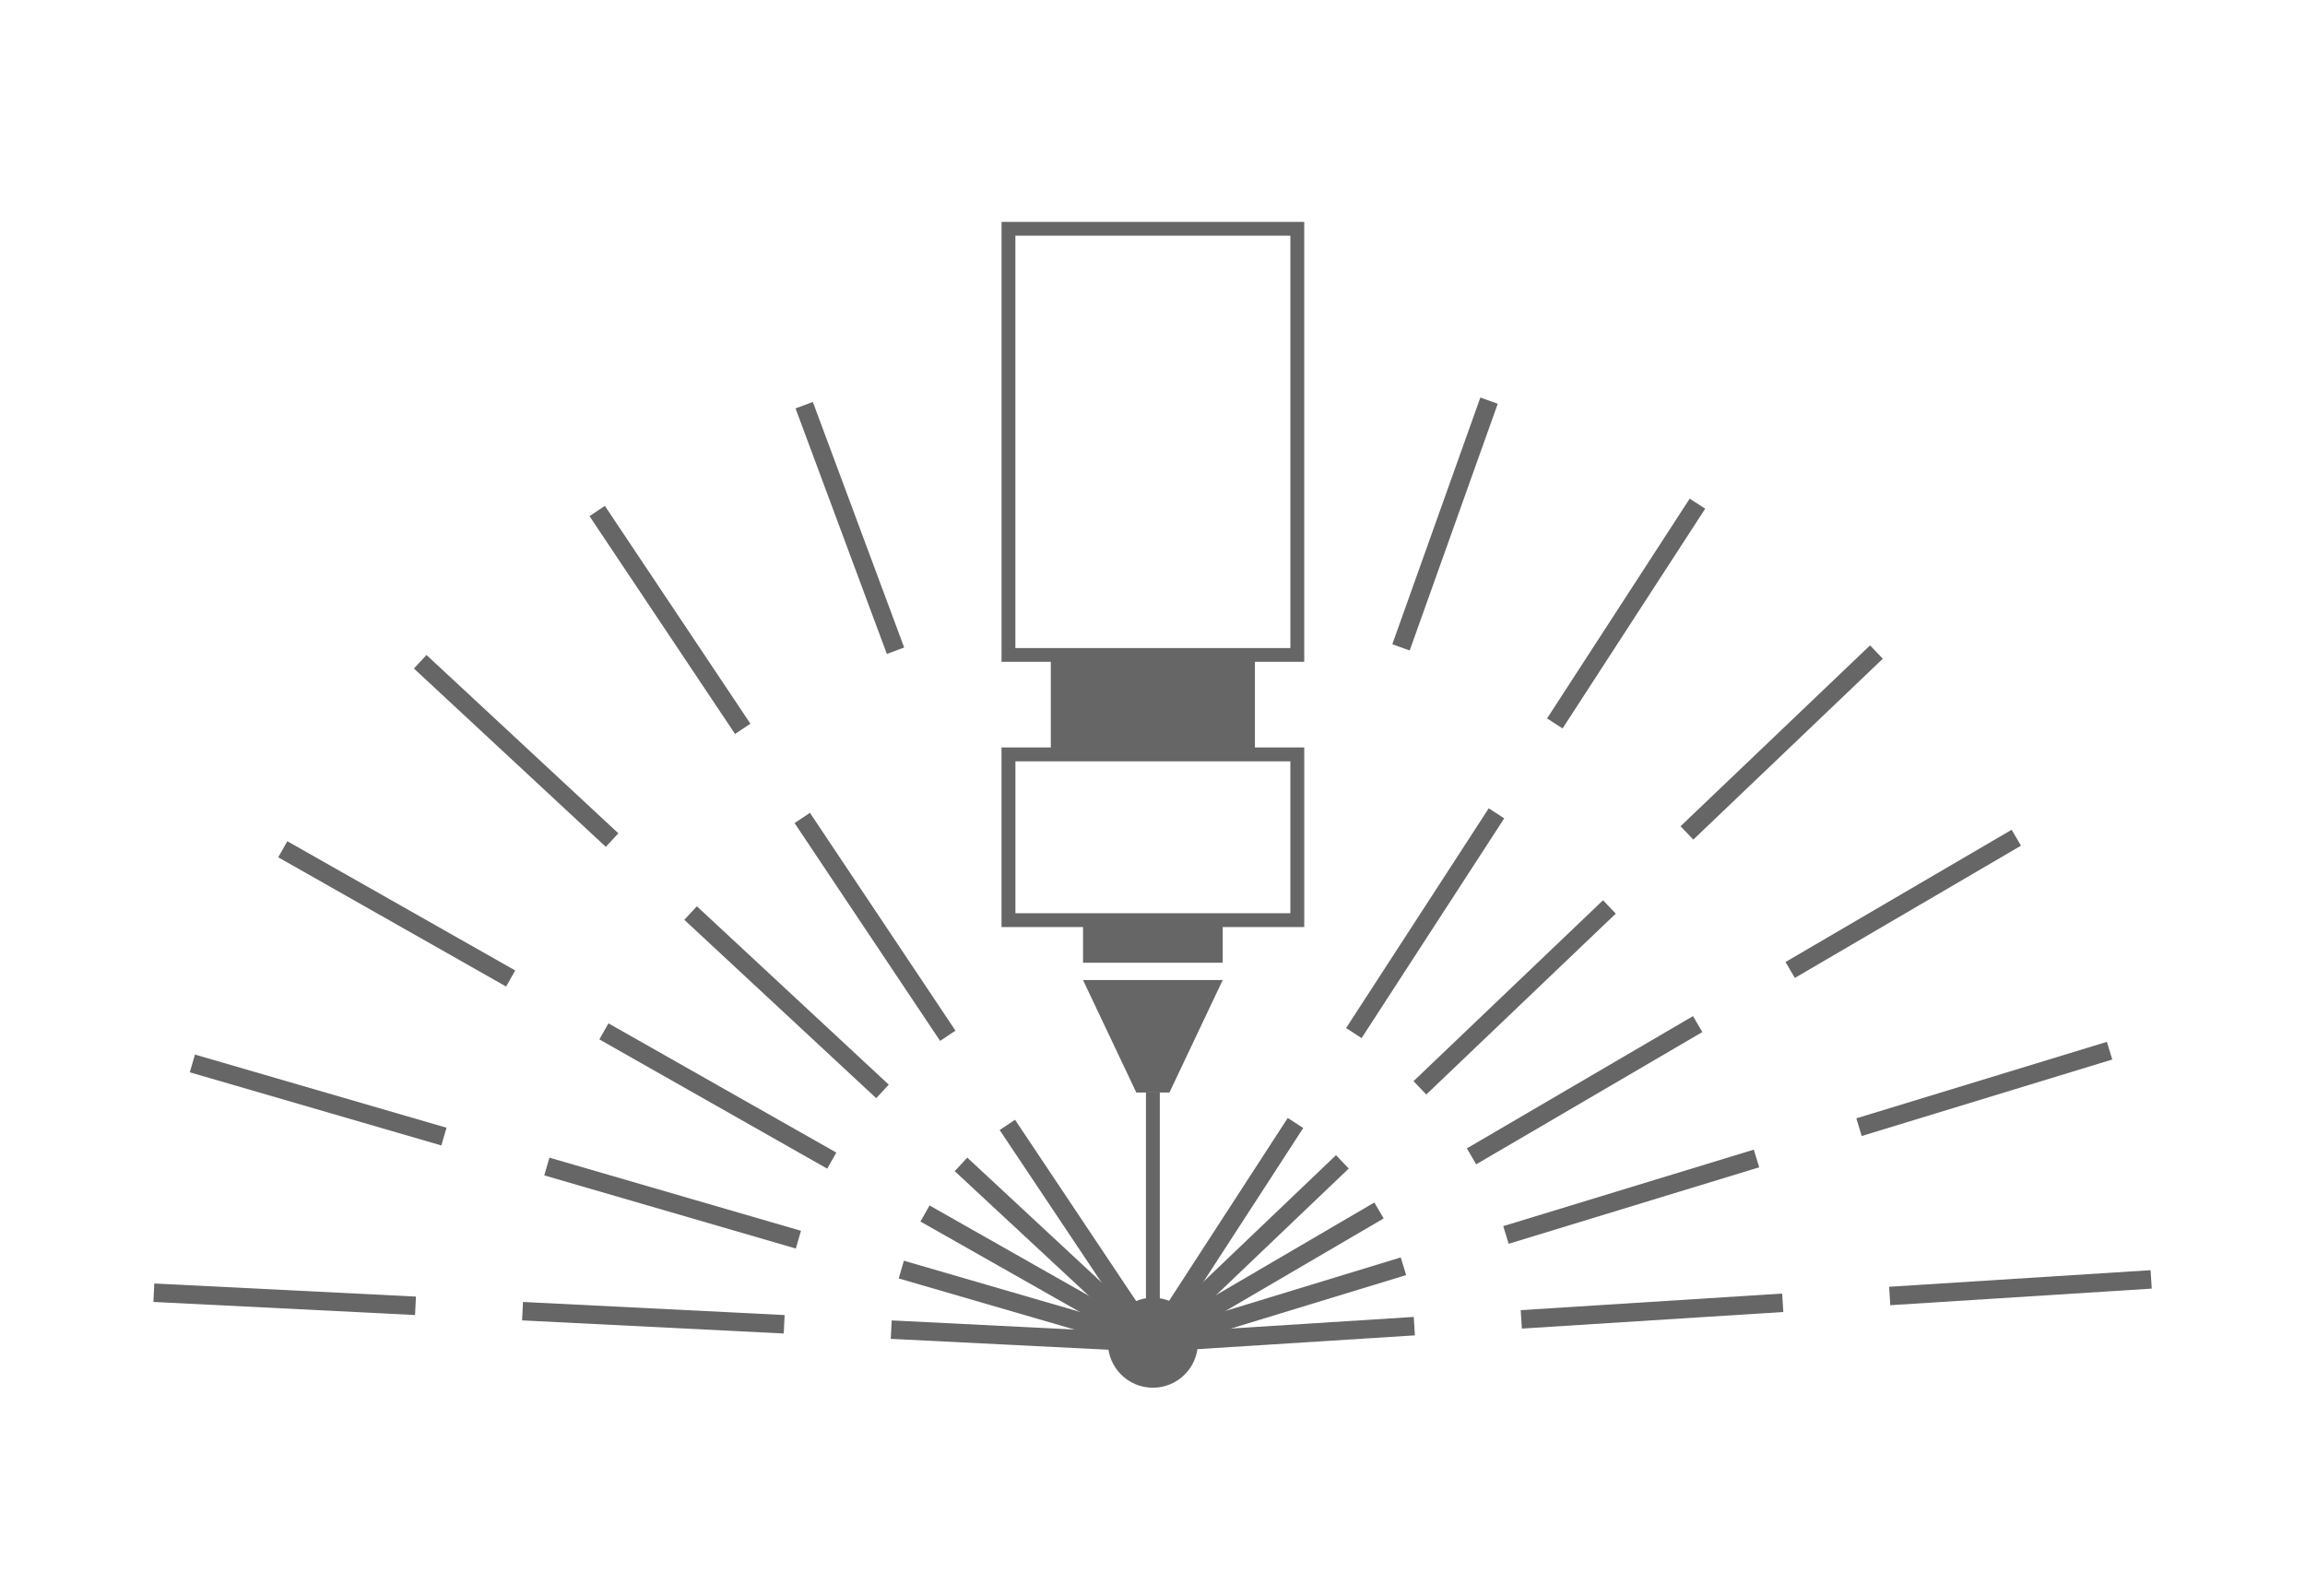 <?xml version="1.0" encoding="UTF-8"?>
<!DOCTYPE svg PUBLIC "-//W3C//DTD SVG 1.1//EN" "http://www.w3.org/Graphics/SVG/1.1/DTD/svg11.dtd">
<!-- Creator: CorelDRAW 2018 (64-Bit) -->
<svg xmlns="http://www.w3.org/2000/svg" xml:space="preserve" width="260px" height="180px" version="1.1" style="shape-rendering:geometricPrecision; text-rendering:geometricPrecision; image-rendering:optimizeQuality; fill-rule:evenodd; clip-rule:evenodd"
viewBox="0 0 26000 18000"
 xmlns:xlink="http://www.w3.org/1999/xlink">
 <defs>
  <style type="text/css">
   <![CDATA[
    .str0 {stroke:#666666;stroke-width:208.3;stroke-miterlimit:22.926}
    .fil0 {fill:none}
    .fil2 {fill:#666666}
    .fil1 {fill:#666666;fill-rule:nonzero}
   ]]>
  </style>
 </defs>
 <g id="Layer_x0020_1">
  <g id="_2864948677792">
   <g>
    <path class="fil0 str0" d="M13004.3 15145.6l-2951.4 -147.8m-1207.5 -60.4l-2951.2 -147.8m-1207.5 -60.5l-2951.4 -147.8"/>
    <path class="fil0 str0" d="M13004.3 15145.6l-2837.6 -825.1m-1160.9 -337.5l-2837.5 -825.1m-1160.8 -337.6l-2837.5 -825.1"/>
    <path class="fil0 str0" d="M13004.3 15145.6l-2570.5 -1457.8m-1051.6 -596.4l-2570.3 -1457.9m-1051.7 -596.3l-2570.4 -1457.8"/>
    <path class="fil0 str0" d="M13004.3 15145.6l-2164.5 -2011.8m-885.6 -823l-2164.4 -2011.9m-885.5 -823l-2164.5 -2011.7"/>
    <path class="fil0 str0" d="M13004.3 15145.6l-1641.7 -2457.1m-671.6 -1005.2l-1641.6 -2457.1m-671.6 -1005.3l-1641.6 -2457.1"/>
    <line class="fil0 str0" x1="10101.3" y1="7340" x2="9071.1" y2= "4570.3" />
    <line class="fil0 str0" x1="15803.1" y1="7302.1" x2="16796.3" y2= "4519" />
    <path class="fil0 str0" d="M13004.3 15145.6l1608.7 -2478.7m658.1 -1014.1l1608.9 -2478.8m658.1 -1014l1608.8 -2478.8"/>
    <path class="fil0 str0" d="M13004.3 15145.6l2137.5 -2040.4m874.5 -834.8l2137.5 -2040.4m874.4 -834.8l2137.6 -2040.3"/>
    <path class="fil0 str0" d="M13004.3 15145.6l2550.7 -1491.9m1043.6 -610.4l2550.8 -1491.9m1043.5 -610.3l2550.8 -1491.9"/>
    <path class="fil0 str0" d="M13004.3 15145.6l2826.2 -862.7m1156.3 -353l2826.3 -862.8m1156.3 -353l2826.2 -862.8"/>
    <path class="fil0 str0" d="M13004.3 15145.6l2949 -187.1m1206.6 -76.4l2949.1 -187.1m1206.5 -76.6l2949.2 -187.1"/>
   </g>
   <g>
    <polygon class="fil1" points="12926.1,15145.6 12926.1,12323.2 13082.4,12323.2 13082.4,15145.6 "/>
   </g>
   <g>
    <path class="fil1" d="M14633.4 2658.4l-3258.2 0 0 -155.6 3258.2 0 78.1 77.8 -78.1 77.8 0 0zm0 -155.6l78.1 0 0 77.8 -78.1 -77.8zm-78.2 4884.9l0 -4807.1 156.3 0 0 4807.1 -78.1 77.7 -78.2 -77.7 0 0zm156.3 0l0 77.7 -78.1 0 78.1 -77.7zm-3336.3 -77.8l3258.1 0 0 155.5 -3258.1 0 -78.1 -77.7 78.1 -77.8zm0 155.5l-78.1 0 0 -77.7 78.1 77.7zm78.1 -4884.8l0 4807.1 -156.2 0 0 -4807.1 78.1 -77.8 78.1 77.8 0 0zm-156.2 0l0 -77.8 78.1 0 -78.1 77.8z"/>
   </g>
   <rect class="fil2" x="11853" y="7387.6" width="2302.4" height="1121.7"/>
   <g>
    <path class="fil1" d="M14633.4 8587.4l-3258.2 0 0 -156.3 3258.2 0 78.3 78.1 -78.3 78.1 0 0.1zm0 -156.3l78.3 0 0 78.1 -78.3 -78.1zm-78.5 1947.5l0 -1869.3 156.8 0 0 1869.3 -78.4 78.1 -78.4 -78.1zm156.8 0l0 78.1 -78.4 0 78.4 -78.1zm-3336.5 -78l3258.1 0 0 156.1 -3258.1 0 -78.4 -78.1 78.4 -78zm0 156.1l-78.4 0 0 -78.1 78.4 78.1zm78.5 -1947.4l0 1869.3 -156.9 0 0 -1869.3 78.4 -78.1 78.4 78.1 0.1 0zm-156.9 0l0 -78.1 78.4 0 -78.4 78.1z"/>
   </g>
   <rect class="fil2" x="12216.4" y="10378.6" width="1575.6" height="480.7"/>
   <polygon class="fil2" points="12216.3,11054.6 13792.1,11054.6 13191.1,12323.2 12817.3,12323.2 "/>
   <circle class="fil2" cx="13004.3" cy="15145.6" r="507.4"/>
  </g>
 </g>
</svg>
